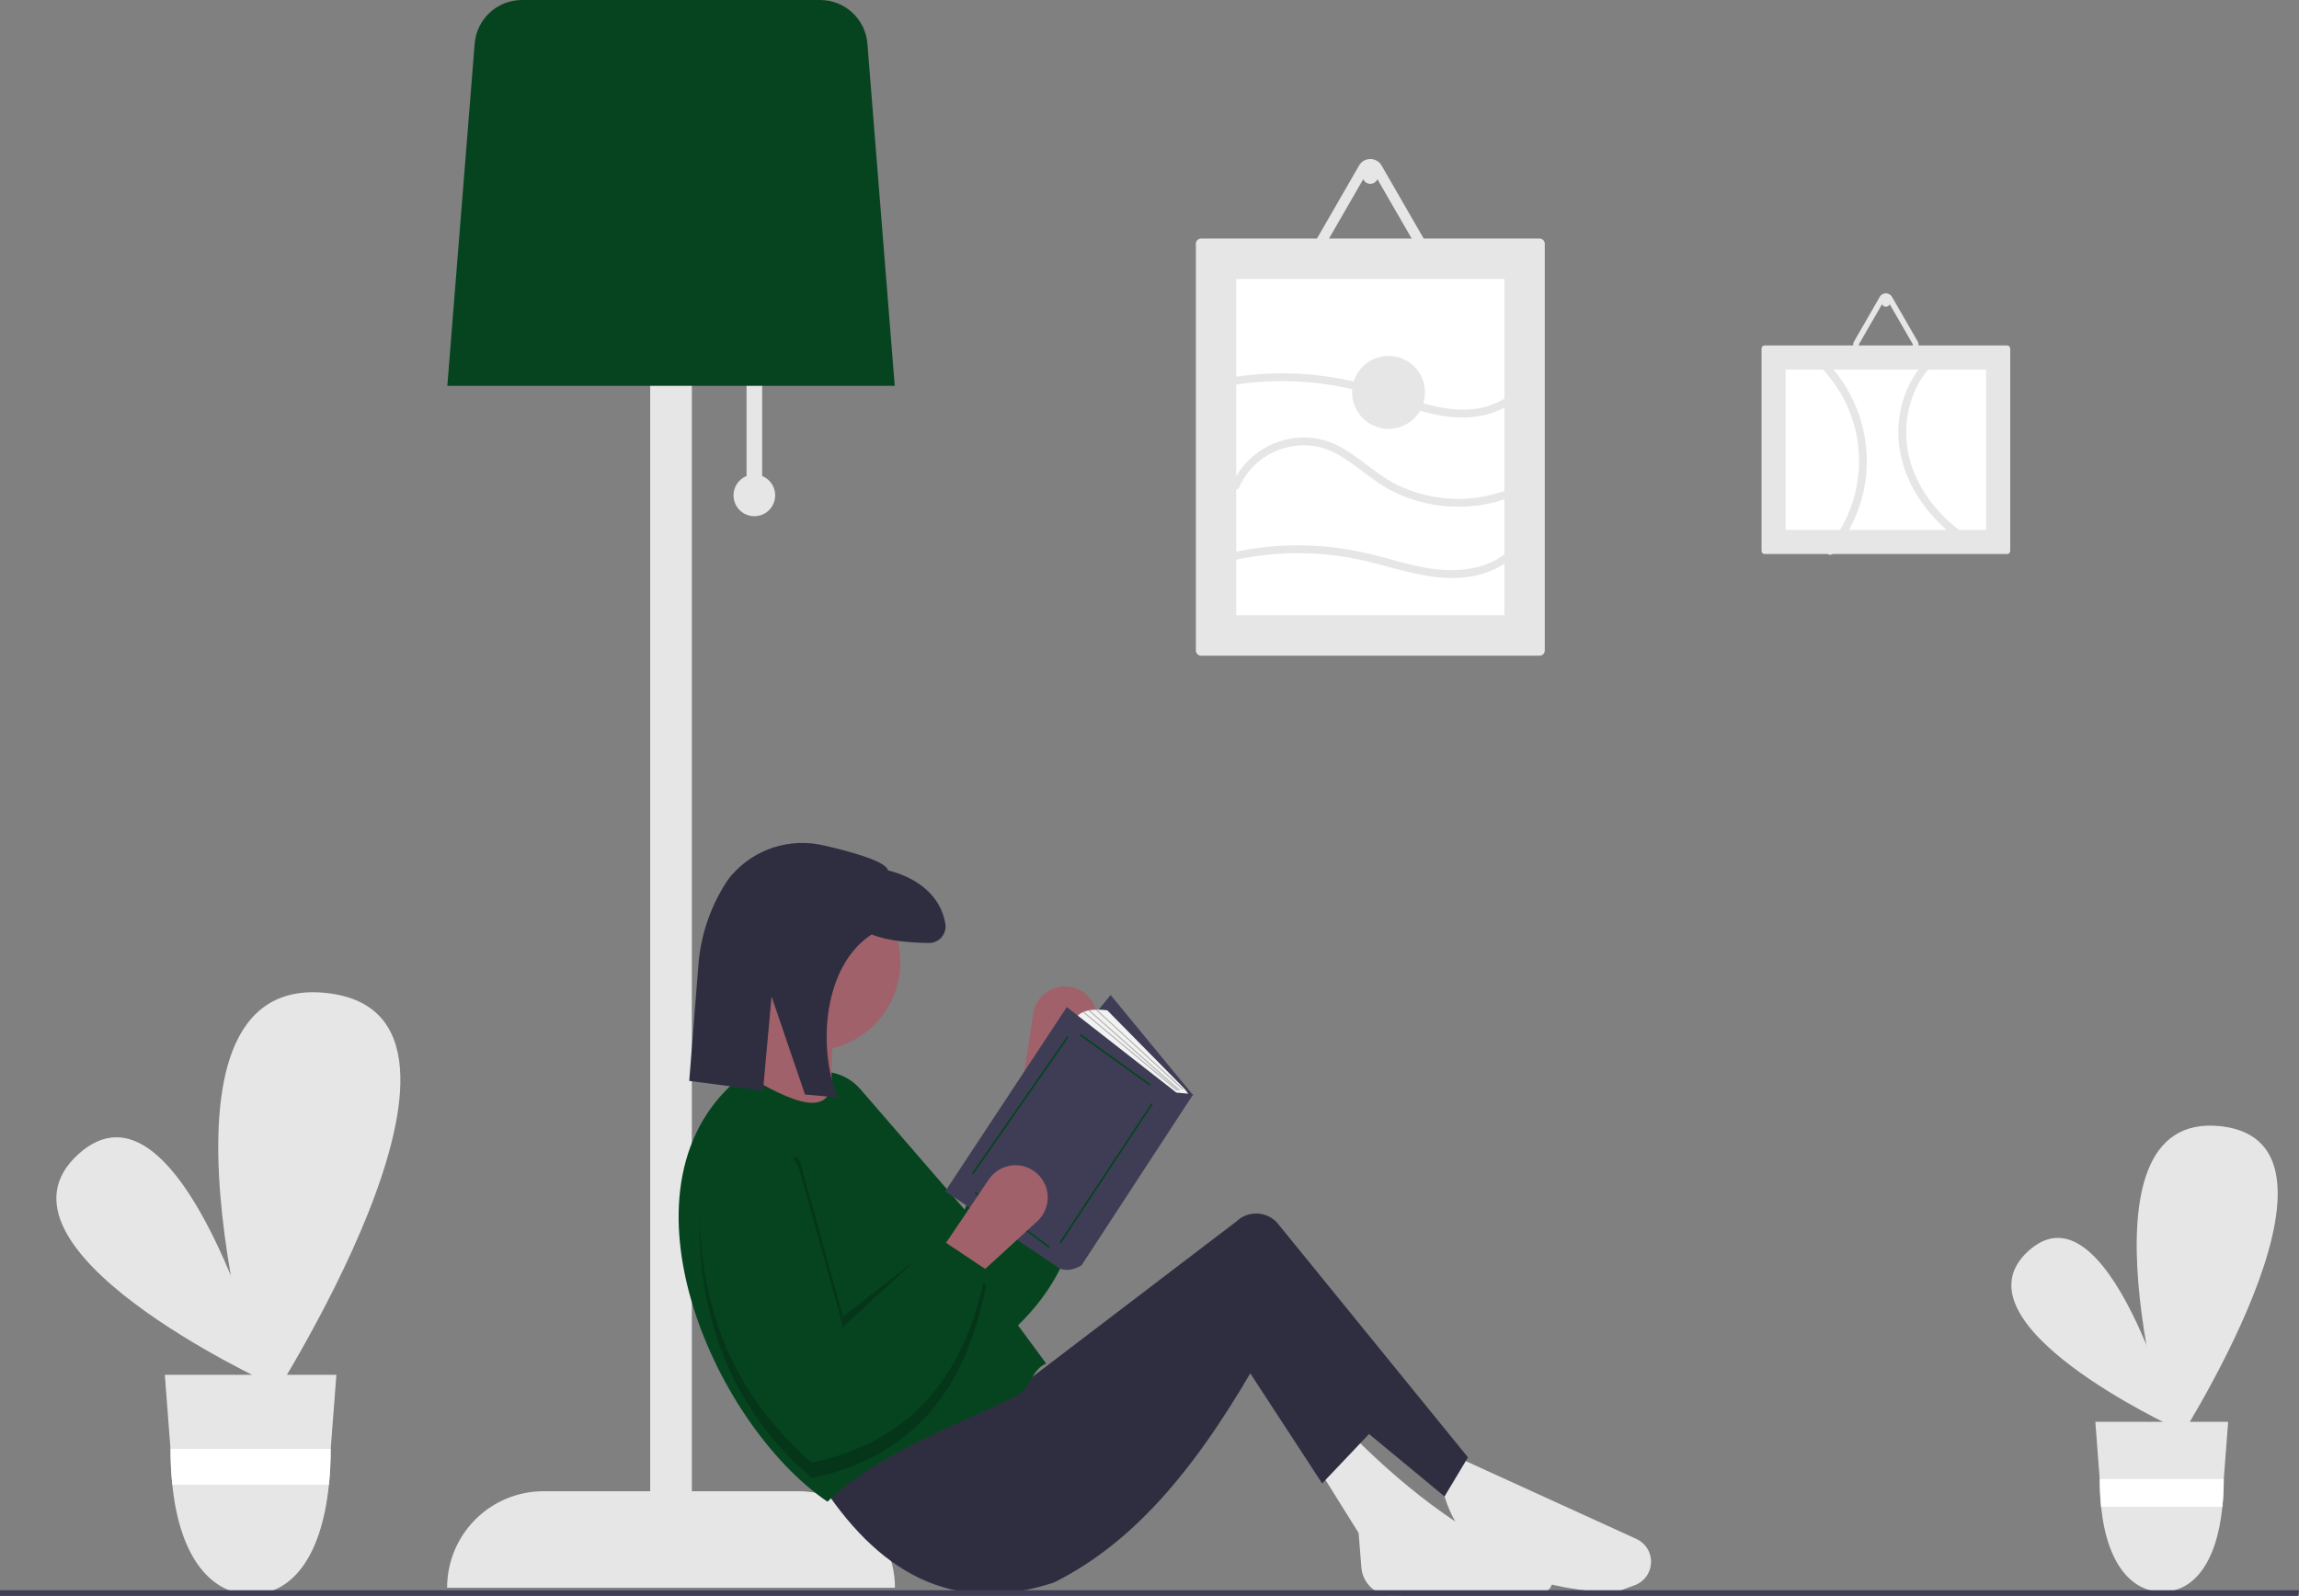 <svg width="638" height="443" viewBox="0 0 638 443" fill="none" xmlns="http://www.w3.org/2000/svg">
<rect x="0" y="0" width="638" height="443" fill="#808080" stroke="none"/>
<g clip-path="url(#clip0)">
<path d="M74.35 383.781C74.35 383.781 -6.799 346.367 21.708 320.421C50.216 294.476 74.35 383.781 74.35 383.781Z" fill="#E6E6E6"/>
<path d="M72.938 392.511C72.938 392.511 35.639 269.77 90.563 275.64C145.488 281.51 72.938 392.511 72.938 392.511Z" fill="#E6E6E6"/>
<path d="M45.742 381.626L47.308 402.158L47.333 402.512C47.331 405.719 47.493 408.923 47.817 412.113C49.942 433.055 59.074 442.6 69.747 442.6C80.42 442.6 89.154 433.055 91.279 412.113C91.603 408.923 91.765 405.719 91.763 402.512L91.776 402.226L91.782 402.158L93.354 381.626H45.742Z" fill="#E6E6E6"/>
<path d="M91.782 402.158L91.776 402.226L91.763 402.512C91.765 405.719 91.603 408.923 91.279 412.113H47.817C47.493 408.923 47.331 405.719 47.333 402.512L47.308 402.158H91.782Z" fill="white"/>
<path d="M603.629 396.338C603.629 396.338 540.802 367.371 562.873 347.283C584.944 327.196 603.629 396.338 603.629 396.338Z" fill="#E6E6E6"/>
<path d="M602.536 403.097C602.536 403.097 573.658 308.069 616.181 312.613C658.705 317.158 602.536 403.097 602.536 403.097Z" fill="#E6E6E6"/>
<path d="M581.481 394.669L582.693 410.565L582.712 410.84C582.711 413.322 582.836 415.803 583.087 418.272C584.732 434.487 591.802 441.876 600.065 441.876C608.328 441.876 615.091 434.487 616.735 418.272C616.987 415.803 617.112 413.322 617.111 410.84L617.12 410.618L617.125 410.565L618.342 394.669H581.481Z" fill="#E6E6E6"/>
<path d="M617.125 410.565L617.12 410.618L617.111 410.84C617.112 413.322 616.986 415.803 616.735 418.272H583.087C582.836 415.803 582.711 413.322 582.712 410.84L582.693 410.565H617.125Z" fill="white"/>
<path d="M211.51 132.135V104.21H207.174V132.135C205.931 132.639 204.901 133.56 204.261 134.741C203.621 135.922 203.412 137.289 203.668 138.608C203.924 139.926 204.63 141.115 205.666 141.969C206.701 142.824 208.001 143.291 209.342 143.291C210.684 143.291 211.983 142.824 213.019 141.969C214.054 141.115 214.76 139.926 215.016 138.608C215.273 137.289 215.063 135.922 214.423 134.741C213.783 133.56 212.753 132.639 211.51 132.135Z" fill="#E6E6E6"/>
<path d="M221.626 413.946H192V53.552H180.439V413.946H150.813C147.302 413.946 143.826 414.638 140.582 415.984C137.338 417.329 134.391 419.302 131.909 421.788C129.426 424.275 127.457 427.226 126.113 430.475C124.77 433.724 124.078 437.206 124.078 440.722V440.722H248.361V440.722C248.361 437.206 247.67 433.724 246.326 430.475C244.983 427.226 243.013 424.275 240.531 421.788C238.048 419.302 235.101 417.329 231.857 415.984C228.613 414.638 225.137 413.946 221.626 413.946Z" fill="#E6E6E6"/>
<path d="M124.138 107.105H248.301L240.709 12.056C240.431 8.779 238.939 5.724 236.526 3.493C234.113 1.262 230.953 0.016 227.669 -3.05176e-05H144.77C141.486 0.016 138.327 1.262 135.914 3.493C133.5 5.724 132.008 8.779 131.731 12.056L124.138 107.105Z" fill="#064420"/>
<path d="M297.019 273.928C295.851 273.733 294.656 273.773 293.503 274.045C292.351 274.317 291.264 274.815 290.305 275.511C289.347 276.207 288.536 277.087 287.92 278.1C287.304 279.112 286.895 280.237 286.716 281.41L283.221 304.386L295.114 307.545L303.829 286.138C304.336 284.894 304.556 283.552 304.474 282.211C304.392 280.87 304.01 279.565 303.356 278.393C302.702 277.22 301.792 276.21 300.695 275.437C299.599 274.664 298.342 274.148 297.019 273.928Z" fill="#A0616A"/>
<path d="M296.797 304.343C303.397 330.614 300.556 354.643 275.977 373.51C246.497 365.371 226.889 345.733 214.926 317.194C214.182 315.42 213.805 313.513 213.818 311.588C213.83 309.664 214.232 307.762 214.998 305.997C215.765 304.232 216.881 302.642 218.278 301.321C219.676 300 221.326 298.976 223.129 298.312C225.839 297.314 228.788 297.166 231.583 297.888C234.379 298.609 236.889 300.166 238.779 302.351L267.705 335.788L281.275 302.073L296.797 304.343Z" fill="#064420"/>
<path d="M447.844 442.174C420.926 440.742 404.204 431.485 400.154 412.503L404.49 404.543L454.127 427.19C455.38 427.762 456.435 428.694 457.158 429.867C457.881 431.041 458.239 432.404 458.187 433.782C458.134 435.16 457.674 436.492 456.864 437.607C456.054 438.723 454.932 439.572 453.639 440.046L447.844 442.174Z" fill="#E6E6E6"/>
<path d="M427.045 442.364C413.059 441.94 399.608 442.072 386.863 442.936C384.628 443.089 382.422 442.353 380.725 440.888C379.028 439.422 377.976 437.346 377.797 435.109L377.032 425.53L366.193 408.161L375.587 398.753C391.373 414.5 408.686 427.726 429.248 435.588C429.908 436.042 430.405 436.697 430.663 437.457C430.92 438.216 430.926 439.039 430.678 439.802C430.43 440.565 429.942 441.226 429.287 441.688C428.632 442.15 427.846 442.387 427.045 442.364Z" fill="#E6E6E6"/>
<path d="M351.019 374.148C333.16 406.154 315.595 427.73 292.49 439.28C264.065 448.676 243.29 436.227 227.097 410.694L274.065 379.576L280.929 386.451L343.142 339.036C344.661 337.595 346.687 336.813 348.78 336.86C350.872 336.906 352.861 337.778 354.315 339.285L407.38 404.543L400.877 415.398L351.019 374.148Z" fill="#2F2E41"/>
<path d="M366.916 411.78L342.348 374.148L348.129 363.293L380.645 397.306L366.916 411.78Z" fill="#2F2E41"/>
<path d="M225.291 291.649C238.859 291.649 249.858 280.632 249.858 267.043C249.858 253.454 238.859 242.438 225.291 242.438C211.722 242.438 200.723 253.454 200.723 267.043C200.723 280.632 211.722 291.649 225.291 291.649Z" fill="#A0616A"/>
<path d="M231.794 312.635L204.336 303.227C208.399 296.761 210.18 289.117 209.394 281.517H231.794C230.52 292.559 230.329 303.032 231.794 312.635Z" fill="#A0616A"/>
<path d="M290.323 378.49C286.206 380.183 285.905 385.671 282.013 387.536C263.198 396.552 243.291 403.868 229.626 416.845C197.693 395.128 168.095 327.675 206.504 298.162C219.614 305.845 231.325 311.343 231.071 298.162L290.323 378.49Z" fill="#064420"/>
<path opacity="0.2" d="M273.703 349.543L260.336 344.839L233.962 365.464L222.139 322.837C221.319 319.88 219.99 321.379 218.082 323.433C216.094 321.589 213.62 320.354 210.954 319.872C208.287 319.39 205.538 319.682 203.032 320.713C200.525 321.744 198.365 323.472 196.807 325.692C195.248 327.912 194.356 330.532 194.236 333.243C192.829 364.163 202.139 390.323 225.291 410.332C255.572 403.839 268.423 383.349 273.703 356.78L272.272 355.824C272.799 353.771 273.277 351.677 273.703 349.543Z" fill="black"/>
<path d="M228.597 234.676C236.7 236.53 245.924 239.158 246.441 241.6C254.777 243.703 261.069 248.743 262.354 256.425C262.461 257.089 262.422 257.769 262.239 258.416C262.056 259.063 261.733 259.662 261.294 260.171C260.854 260.68 260.309 261.086 259.696 261.36C259.083 261.635 258.417 261.772 257.745 261.761C253.212 261.703 246.406 261.268 241.912 259.388C228.858 267.812 226.666 289.724 232.367 304.638L223.396 303.814L214.115 276.602L211.744 302.745L191.271 300.034L193.908 266.698C194.719 258.841 197.389 251.29 201.696 244.674C202.144 244.009 202.633 243.374 203.162 242.773C206.276 239.249 210.285 236.635 214.764 235.209C219.242 233.784 224.022 233.6 228.597 234.676Z" fill="#2F2E41"/>
<path d="M274.785 317.282L297.27 343.757L330.997 303.892L308.208 276.199L274.785 317.282Z" fill="#3F3D56"/>
<path d="M325.223 304.805L298.485 282.895C300.004 279.243 307.296 280.46 307.296 280.46L328.227 301.712C328.956 302.452 329.581 303.288 330.085 304.196L325.223 304.805Z" fill="#F2F2F2"/>
<path d="M326.439 303.283L296.054 279.547L262.327 330.671L294.079 352.125C297.118 353.343 300.156 351.212 300.156 351.212L331.148 303.74L326.439 303.283Z" fill="#3F3D56"/>
<path d="M299.843 286.956L299.556 287.356L319.003 301.352L319.291 300.952L299.843 286.956Z" fill="#064420"/>
<path d="M319.549 306.19L294.026 344.838L294.436 345.11L319.959 306.462L319.549 306.19Z" fill="#064420"/>
<path d="M270.679 330.774L270.387 331.171L291.044 346.393L291.336 345.996L270.679 330.774Z" fill="#064420"/>
<path d="M296.156 287.623L269.721 325.662L270.125 325.943L296.56 287.904L296.156 287.623Z" fill="#064420"/>
<path d="M304.321 280.158L304.116 280.383L328.159 302.482L328.364 302.258L304.321 280.158Z" fill="#B3B3B3"/>
<path d="M302.318 280.348L302.117 280.576L327.245 302.794L327.447 302.565L302.318 280.348Z" fill="#B3B3B3"/>
<path d="M300.746 280.791L300.552 281.025L326.637 302.801L326.832 302.567L300.746 280.791Z" fill="#B3B3B3"/>
<path d="M286.922 325.054C285.95 324.377 284.853 323.9 283.696 323.651C282.538 323.402 281.343 323.385 280.179 323.603C279.015 323.82 277.906 324.267 276.916 324.917C275.926 325.568 275.074 326.408 274.411 327.391L261.42 346.648L270.813 354.609L287.849 339.01C288.839 338.103 289.612 336.985 290.112 335.739C290.612 334.492 290.825 333.149 290.736 331.809C290.647 330.468 290.258 329.165 289.598 327.996C288.937 326.827 288.023 325.821 286.922 325.054Z" fill="#A0616A"/>
<path d="M273.703 352.438C268.423 379.007 255.572 399.497 225.291 405.99C202.139 385.981 192.829 359.822 194.236 328.901C194.323 326.979 194.799 325.094 195.634 323.361C196.468 321.627 197.645 320.081 199.093 318.816C200.541 317.551 202.23 316.593 204.058 315.999C205.886 315.406 207.815 315.189 209.729 315.363C212.604 315.625 215.331 316.757 217.548 318.609C219.765 320.462 221.366 322.946 222.139 325.732L233.962 368.359L260.652 343.723L273.703 352.438Z" fill="#064420"/>
<path d="M637.715 443H0V441.421H638L637.715 443Z" fill="#3F3D56"/>
<path d="M333.316 66.222C332.933 66.222 332.566 66.375 332.295 66.646C332.024 66.918 331.871 67.285 331.871 67.669V180.563C331.871 180.947 332.024 181.315 332.295 181.586C332.566 181.858 332.933 182.01 333.316 182.011H427.251C427.634 182.01 428.002 181.858 428.272 181.586C428.543 181.315 428.696 180.947 428.696 180.563V67.669C428.696 67.285 428.543 66.918 428.272 66.646C428.002 66.375 427.634 66.222 427.251 66.222H333.316Z" fill="#E6E6E6"/>
<path d="M343.071 170.794H417.496V77.439H343.071V170.794Z" fill="white"/>
<path d="M489.705 95.893C489.477 95.893 489.257 95.984 489.096 96.146C488.934 96.308 488.843 96.528 488.843 96.757V152.923C488.843 153.152 488.934 153.372 489.096 153.534C489.257 153.696 489.477 153.787 489.705 153.787H557.002C557.231 153.787 557.45 153.696 557.612 153.534C557.774 153.372 557.865 153.152 557.865 152.923V96.757C557.865 96.528 557.774 96.308 557.612 96.146C557.45 95.984 557.231 95.893 557.002 95.893L489.705 95.893Z" fill="#E6E6E6"/>
<path d="M495.529 102.589V147.09H551.178V102.589H495.529Z" fill="white"/>
<path d="M393.425 74.182H367.142C366.507 74.185 365.883 74.019 365.332 73.702C364.781 73.385 364.324 72.928 364.006 72.377C363.689 71.826 363.522 71.201 363.524 70.565C363.525 69.929 363.694 69.304 364.014 68.755L377.155 45.959C377.165 45.94 377.177 45.921 377.188 45.903C377.475 45.418 377.872 45.008 378.348 44.706C378.823 44.404 379.363 44.22 379.924 44.167L379.943 44.165C380.055 44.155 380.169 44.15 380.284 44.15C380.918 44.146 381.543 44.311 382.093 44.629C382.643 44.947 383.098 45.406 383.412 45.959L396.554 68.755C396.871 69.305 397.037 69.929 397.037 70.564C397.037 71.199 396.87 71.823 396.553 72.373C396.236 72.923 395.78 73.38 395.231 73.697C394.682 74.015 394.059 74.182 393.425 74.182ZM366.417 70.56C366.418 70.689 366.452 70.815 366.516 70.926C366.579 71.037 366.67 71.129 366.78 71.192C366.89 71.256 367.015 71.289 367.142 71.288H393.425C393.552 71.289 393.677 71.256 393.787 71.192C393.897 71.129 393.988 71.037 394.051 70.926C394.115 70.815 394.149 70.689 394.15 70.561C394.149 70.435 394.115 70.311 394.051 70.202L380.909 47.406C380.846 47.296 380.755 47.205 380.645 47.141C380.535 47.078 380.41 47.044 380.283 47.044C380.157 47.044 380.032 47.078 379.922 47.141C379.812 47.205 379.721 47.296 379.658 47.406L366.516 70.202C366.452 70.311 366.418 70.434 366.417 70.56Z" fill="#E6E6E6"/>
<path d="M380.284 51.025C381.481 51.025 382.451 50.053 382.451 48.853C382.451 47.654 381.481 46.682 380.284 46.682C379.086 46.682 378.116 47.654 378.116 48.853C378.116 50.053 379.086 51.025 380.284 51.025Z" fill="#E6E6E6"/>
<path d="M530.478 97.702H516.229C515.885 97.703 515.546 97.614 515.247 97.442C514.949 97.27 514.701 97.022 514.529 96.723C514.357 96.425 514.266 96.086 514.267 95.741C514.268 95.396 514.359 95.057 514.533 94.759L521.657 82.4L521.675 82.37C521.831 82.107 522.046 81.884 522.304 81.721C522.562 81.557 522.855 81.457 523.159 81.428L523.169 81.428C523.23 81.422 523.292 81.419 523.354 81.419C523.698 81.417 524.036 81.507 524.335 81.679C524.633 81.852 524.88 82.1 525.05 82.4L532.175 94.759C532.347 95.058 532.437 95.396 532.437 95.74C532.437 96.085 532.347 96.423 532.175 96.721C532.003 97.019 531.755 97.267 531.458 97.439C531.16 97.611 530.822 97.702 530.478 97.702ZM515.836 95.738C515.836 95.808 515.855 95.876 515.89 95.936C515.923 95.996 515.973 96.046 516.032 96.081C516.092 96.115 516.16 96.133 516.229 96.132H530.478C530.547 96.133 530.615 96.115 530.675 96.081C530.735 96.046 530.784 95.996 530.818 95.936C530.852 95.876 530.871 95.808 530.872 95.738C530.871 95.67 530.853 95.603 530.818 95.544L523.693 83.185C523.659 83.125 523.609 83.076 523.55 83.041C523.49 83.007 523.422 82.989 523.354 82.989C523.285 82.989 523.217 83.007 523.158 83.041C523.098 83.076 523.049 83.125 523.014 83.185L515.89 95.544C515.855 95.603 515.836 95.67 515.836 95.738Z" fill="#E6E6E6"/>
<path d="M523.354 85.147C524.003 85.147 524.529 84.62 524.529 83.969C524.529 83.319 524.003 82.792 523.354 82.792C522.705 82.792 522.178 83.319 522.178 83.969C522.178 84.62 522.705 85.147 523.354 85.147Z" fill="#E6E6E6"/>
<path d="M343.922 135.247C344.961 132.859 346.474 130.708 348.37 128.926C350.266 127.143 352.505 125.766 354.95 124.879C357.493 123.896 360.217 123.475 362.938 123.644C365.658 123.814 368.309 124.57 370.711 125.861C376.35 128.858 380.858 133.57 386.584 136.439C392.152 139.202 398.28 140.647 404.494 140.664C411.53 140.719 418.456 138.919 424.577 135.444C424.815 135.293 424.985 135.056 425.052 134.783C425.118 134.509 425.076 134.22 424.934 133.977C424.792 133.734 424.562 133.555 424.291 133.479C424.02 133.403 423.73 133.435 423.483 133.569C417.935 136.682 411.705 138.373 405.347 138.49C398.989 138.607 392.701 137.146 387.043 134.239C381.298 131.222 376.745 126.35 370.893 123.523C368.408 122.316 365.709 121.614 362.952 121.459C360.194 121.304 357.434 121.699 354.83 122.62C351.935 123.593 349.279 125.17 347.039 127.247C344.798 129.324 343.023 131.855 341.832 134.67C341.306 135.963 343.402 136.526 343.922 135.247V135.247Z" fill="#E6E6E6"/>
<path d="M342.209 155.541C354.239 152.851 366.718 152.895 378.729 155.668C389.399 158.146 400.413 162.604 411.414 159.279C416.328 157.794 420.833 154.823 423.357 150.25C424.033 149.027 422.162 147.93 421.486 149.154C416.732 157.764 405.594 159.217 396.798 157.804C390.92 156.86 385.256 154.967 379.47 153.613C367.033 150.692 354.096 150.636 341.633 153.448C340.272 153.752 340.848 155.846 342.209 155.541Z" fill="#E6E6E6"/>
<path d="M341.428 107.012C352.963 105.047 364.777 105.468 376.142 108.249C386.761 110.855 397.14 116.807 408.367 115.779C413.565 115.303 418.711 113.389 422.243 109.406C423.166 108.364 421.638 106.823 420.71 107.871C417.664 111.306 413.276 113.087 408.774 113.568C403.584 114.123 398.486 113.046 393.546 111.516C388.079 109.822 382.768 107.677 377.209 106.277C365.318 103.287 352.933 102.824 340.852 104.919C339.48 105.153 340.062 107.246 341.428 107.012Z" fill="#E6E6E6"/>
<path d="M505.22 101.856C510.204 106.968 513.641 113.387 515.135 120.373C516.284 125.93 516.155 131.677 514.756 137.176C513.358 142.676 510.728 147.784 507.066 152.115C506.168 153.174 507.694 154.717 508.599 153.65C513.588 147.762 516.774 140.557 517.774 132.9C518.503 126.989 517.89 120.989 515.982 115.349C514.074 109.708 510.919 104.571 506.753 100.321C505.774 99.322 504.242 100.857 505.22 101.856Z" fill="#E6E6E6"/>
<path d="M537.744 97.224C531.1 102.103 527.381 109.98 526.858 118.127C526.313 126.604 529.541 134.791 534.739 141.372C537.772 145.162 541.395 148.437 545.468 151.072C546.639 151.839 547.726 149.96 546.562 149.198C539.926 144.849 534.247 138.671 531.231 131.257C529.761 127.735 528.999 123.958 528.988 120.141C528.977 116.324 529.718 112.542 531.168 109.012C532.792 105.08 535.441 101.656 538.838 99.098C539.951 98.28 538.871 96.395 537.744 97.224Z" fill="#E6E6E6"/>
<path d="M385.342 119.051C390.929 119.051 395.458 114.515 395.458 108.919C395.458 103.324 390.929 98.787 385.342 98.787C379.755 98.787 375.225 103.324 375.225 108.919C375.225 114.515 379.755 119.051 385.342 119.051Z" fill="#E6E6E6"/>
</g>
<defs>
<clipPath id="clip0">
<rect width="638" height="443" fill="white"/>
</clipPath>
</defs>
</svg>
